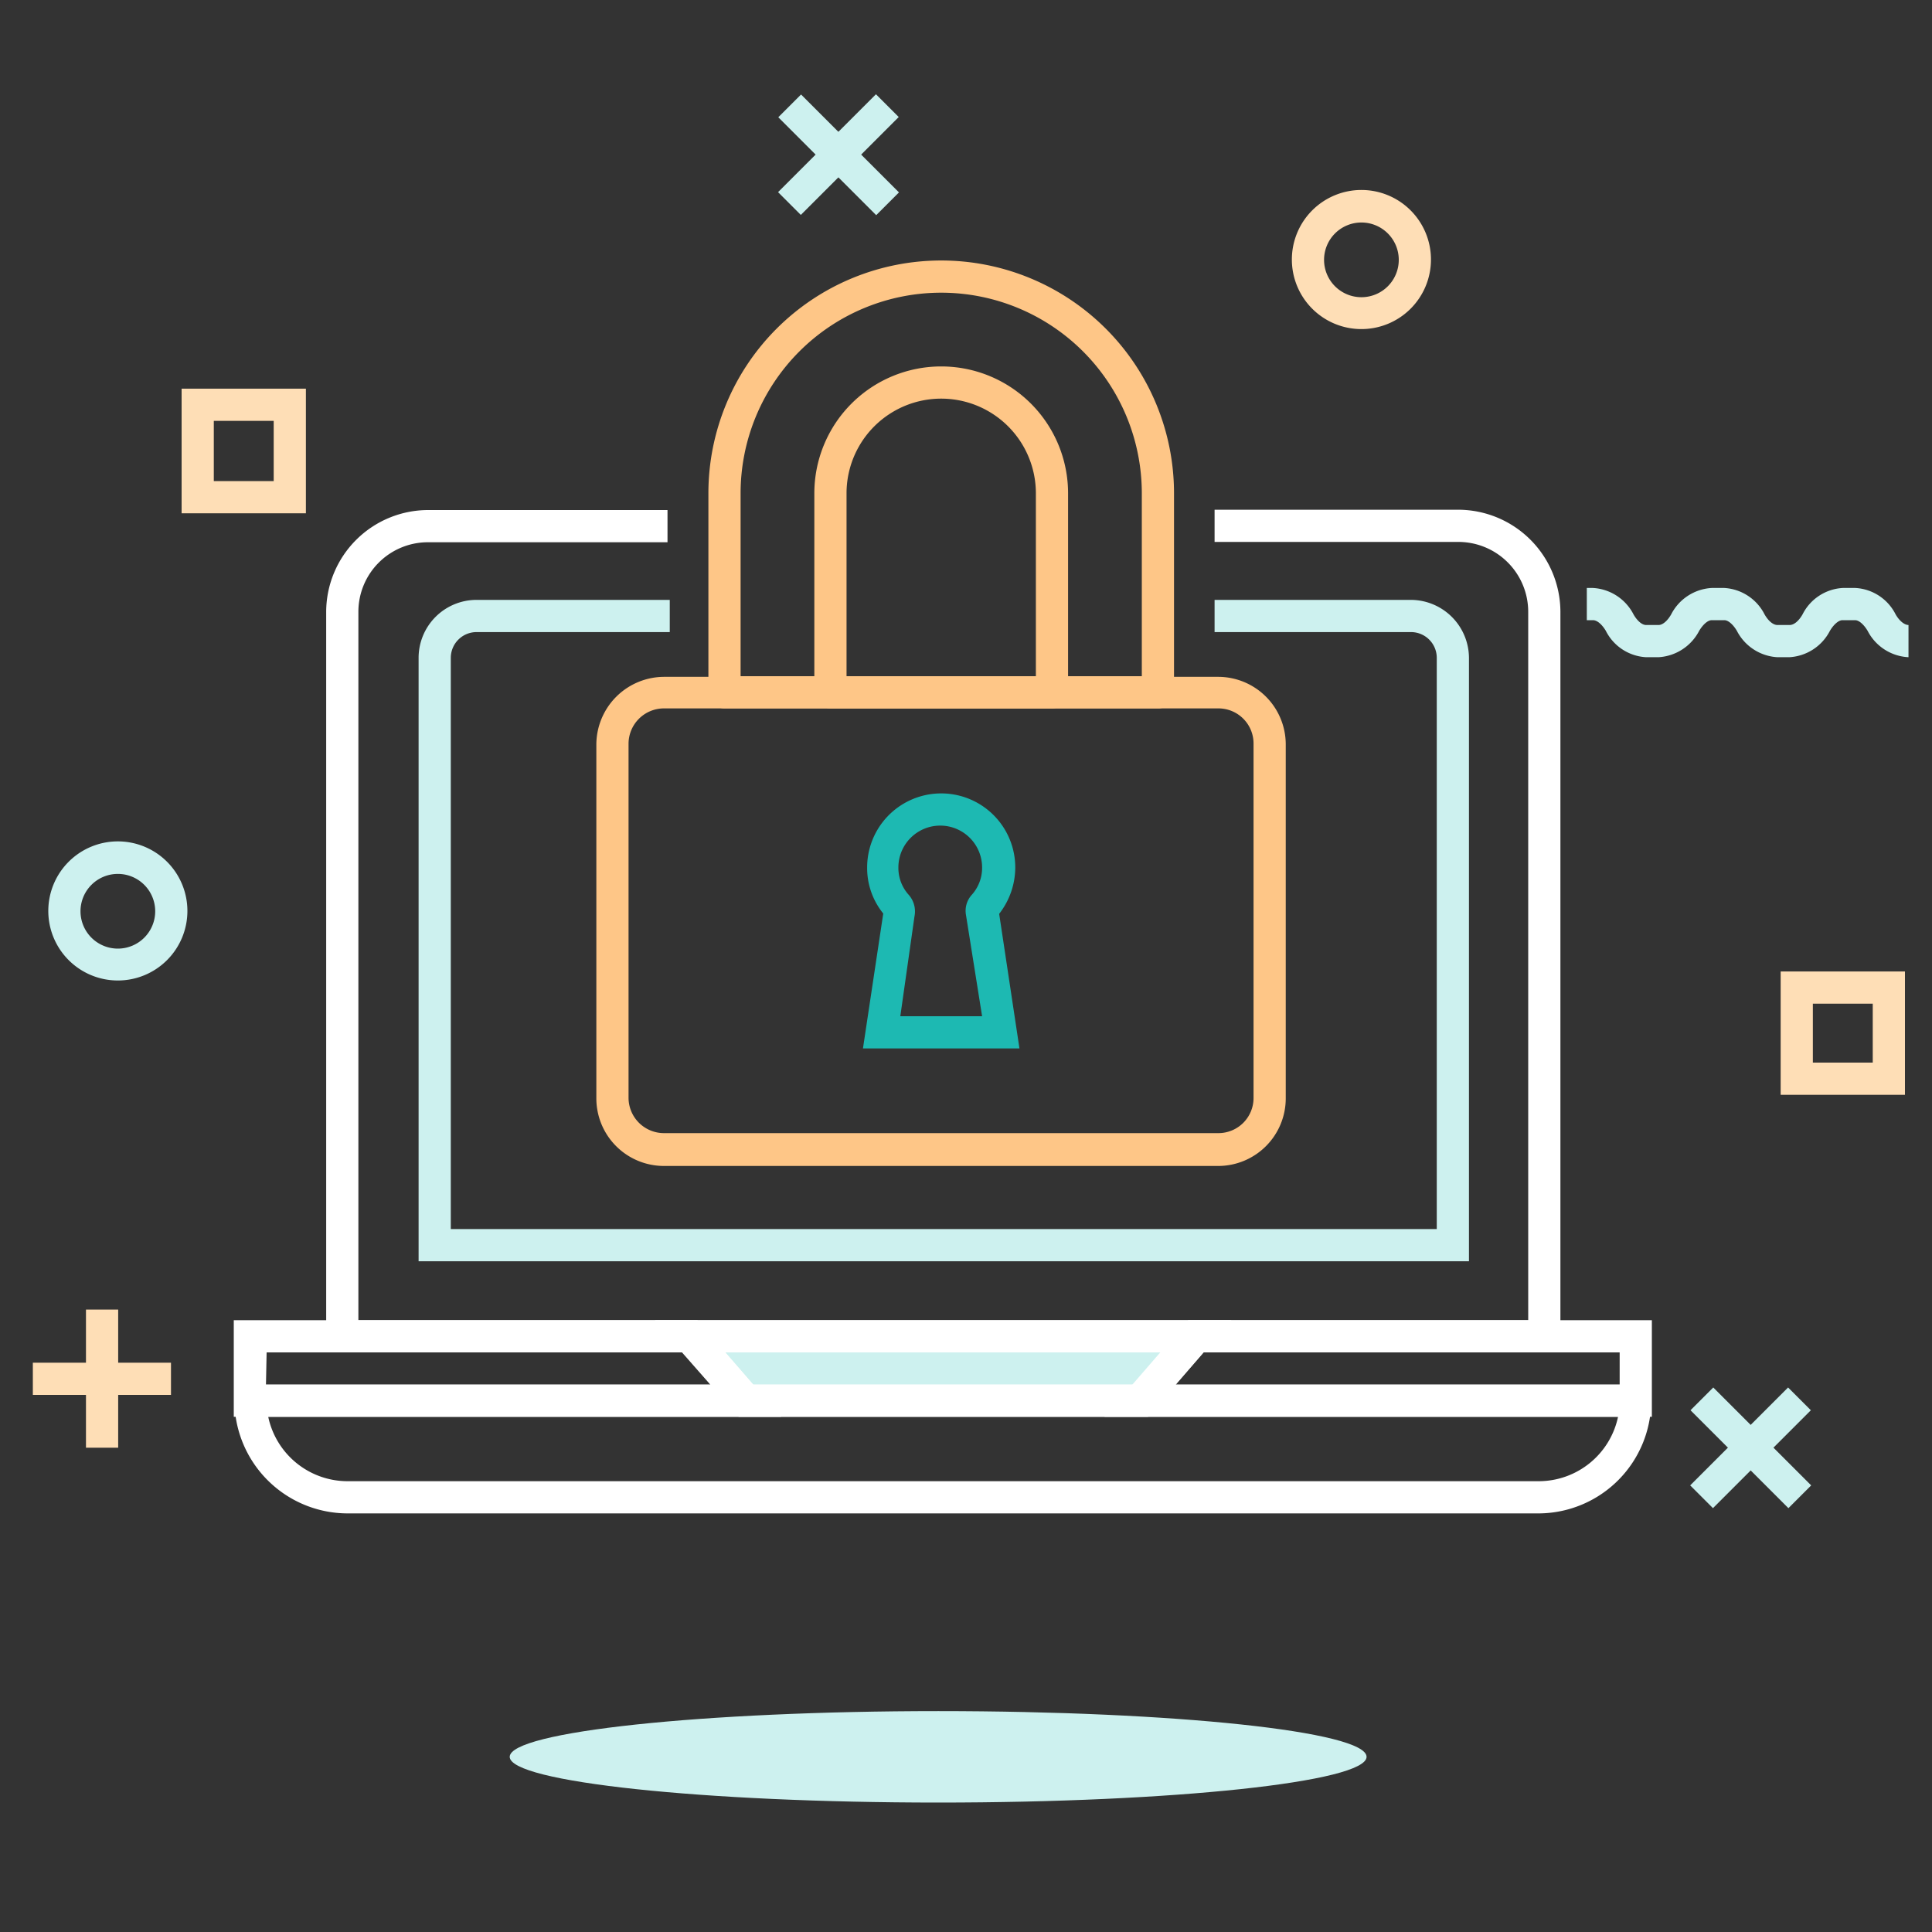<svg id="Layer_1" data-name="Layer 1" xmlns="http://www.w3.org/2000/svg" viewBox="0 0 60 60"><rect x="0" y="0" width="60" height="60" fill="#333333" stroke="none"/><defs><style>.cls-1{fill:#fedeb6;}.cls-2{fill:#cdf1ef;}.cls-3{fill:#fff;}.cls-4{fill:#1db9b2;}.cls-5{fill:#fec687;}</style></defs><title>Computer Lock- On Dark</title><rect class="cls-1" x="2.67" y="40.67" width="1" height="4.29"/><rect class="cls-1" x="1.02" y="42.32" width="4.29" height="1"/><rect class="cls-2" x="53.87" y="42.82" width="1" height="4.3" transform="translate(-15.87 51.61) rotate(-45)"/><rect class="cls-2" x="52.22" y="44.47" width="4.3" height="1" transform="translate(-15.88 51.61) rotate(-45)"/><rect class="cls-2" x="25.54" y="2.66" width="1" height="4.3" transform="translate(4.23 19.82) rotate(-45)"/><rect class="cls-2" x="23.89" y="4.3" width="4.3" height="1" transform="translate(4.23 19.82) rotate(-45)"/><path class="cls-2" d="M59.27,20.41A1.51,1.51,0,0,1,58,19.59c-.12-.2-.27-.33-.39-.33h-.39c-.12,0-.27.13-.39.33a1.51,1.51,0,0,1-1.26.82H55.2a1.51,1.51,0,0,1-1.26-.82c-.12-.2-.27-.33-.39-.33h-.39c-.12,0-.27.13-.39.33a1.52,1.52,0,0,1-1.26.82h-.39a1.49,1.49,0,0,1-1.25-.82c-.12-.2-.27-.33-.4-.33h-.19v-1h.19a1.51,1.51,0,0,1,1.26.82c.12.21.27.33.39.33h.39c.12,0,.27-.12.39-.33a1.51,1.51,0,0,1,1.26-.82h.39a1.5,1.5,0,0,1,1.25.82c.12.21.27.33.4.33h.38c.13,0,.28-.12.4-.33a1.49,1.49,0,0,1,1.25-.82h.39a1.49,1.49,0,0,1,1.25.82c.12.21.28.33.4.33Z"/><path class="cls-1" d="M42.28,10.22a2.16,2.16,0,1,1,2.16-2.16A2.16,2.16,0,0,1,42.28,10.22Zm0-3.31a1.16,1.16,0,1,0,1.16,1.15A1.16,1.16,0,0,0,42.28,6.91Z"/><path class="cls-2" d="M3.66,30.45a2.16,2.16,0,1,1,2.16-2.16A2.16,2.16,0,0,1,3.66,30.45Zm0-3.31a1.16,1.16,0,1,0,1.16,1.15A1.16,1.16,0,0,0,3.66,27.14Z"/><path class="cls-1" d="M9.5,15.94H5.64V12.07H9.5Zm-2.86-1H8.5V13.07H6.64Z"/><path class="cls-1" d="M59.16,34H55.3V30.17h3.86ZM56.3,33h1.86V31.17H56.3Z"/><path class="cls-2" d="M42.44,54.56c0,.78-6,1.42-13.3,1.42s-13.31-.64-13.31-1.42,6-1.42,13.31-1.42S42.44,53.77,42.44,54.56Z"/><polygon class="cls-2" points="21.43 41.51 23.17 43.53 35.42 43.53 37.16 41.51 21.43 41.51"/><path class="cls-3" d="M24.26,44h-17V41H21.66Zm-16-1h13.8l-.88-1H8.28Z"/><path class="cls-3" d="M51.3,44h-17l2.6-3H51.3ZM36.51,43H50.3V42H37.38Z"/><path class="cls-3" d="M47.79,47h-37a3.52,3.52,0,0,1-3.51-3.51V43h44v.5A3.51,3.51,0,0,1,47.79,47ZM8.33,44a2.52,2.52,0,0,0,2.46,2h37a2.52,2.52,0,0,0,2.46-2Z"/><path class="cls-3" d="M35.65,44H22.94l-2.6-3h17.9ZM23.39,43h11.8l.87-1H22.52Z"/><path class="cls-4" d="M31.66,32.56H26.8l.63-4.19a2.24,2.24,0,0,1-.5-1.43,2.3,2.3,0,0,1,4.6,0,2.35,2.35,0,0,1-.5,1.44Zm-3.7-1H30.5L30,28.42a.74.74,0,0,1,.17-.62,1.25,1.25,0,0,0,.33-.86,1.3,1.3,0,0,0-2.6,0,1.25,1.25,0,0,0,.33.86.78.78,0,0,1,.17.66Zm3-3.09Zm-3.51-.19h0Zm3.57,0v0Z"/><path class="cls-5" d="M37.84,36.21H20.62a2.1,2.1,0,0,1-2.1-2.09v-11a2.11,2.11,0,0,1,2.1-2.1H37.84a2.1,2.1,0,0,1,2.09,2.1v11A2.1,2.1,0,0,1,37.84,36.21ZM20.62,22a1.1,1.1,0,0,0-1.1,1.1v11a1.1,1.1,0,0,0,1.1,1.09H37.84a1.09,1.09,0,0,0,1.09-1.09v-11A1.09,1.09,0,0,0,37.84,22Z"/><path class="cls-5" d="M36,22H22.5a.5.5,0,0,1-.5-.5V15.32a7.23,7.23,0,1,1,14.46,0v6.16A.5.5,0,0,1,36,22ZM23,21H35.46V15.32a6.23,6.23,0,1,0-12.46,0Z"/><path class="cls-5" d="M32.67,22H25.79a.5.5,0,0,1-.5-.5V15.32a3.94,3.94,0,0,1,7.88,0v6.16A.5.5,0,0,1,32.67,22Zm-6.38-1h5.88V15.32a2.94,2.94,0,0,0-5.88,0Z"/><path class="cls-2" d="M45.62,39.17H13V20.43a1.8,1.8,0,0,1,1.8-1.8h6v1h-6a.8.8,0,0,0-.8.8V38.17H44.62V20.43a.8.8,0,0,0-.8-.8h-6.1v-1h6.1a1.81,1.81,0,0,1,1.8,1.8Z"/><path class="cls-3" d="M48.46,42H10.13V19a3.17,3.17,0,0,1,3.16-3.16h7.44v1H13.29A2.16,2.16,0,0,0,11.13,19V41H47.46V19a2.17,2.17,0,0,0-2.17-2.17H37.72v-1h7.57A3.18,3.18,0,0,1,48.46,19Z"/></svg>